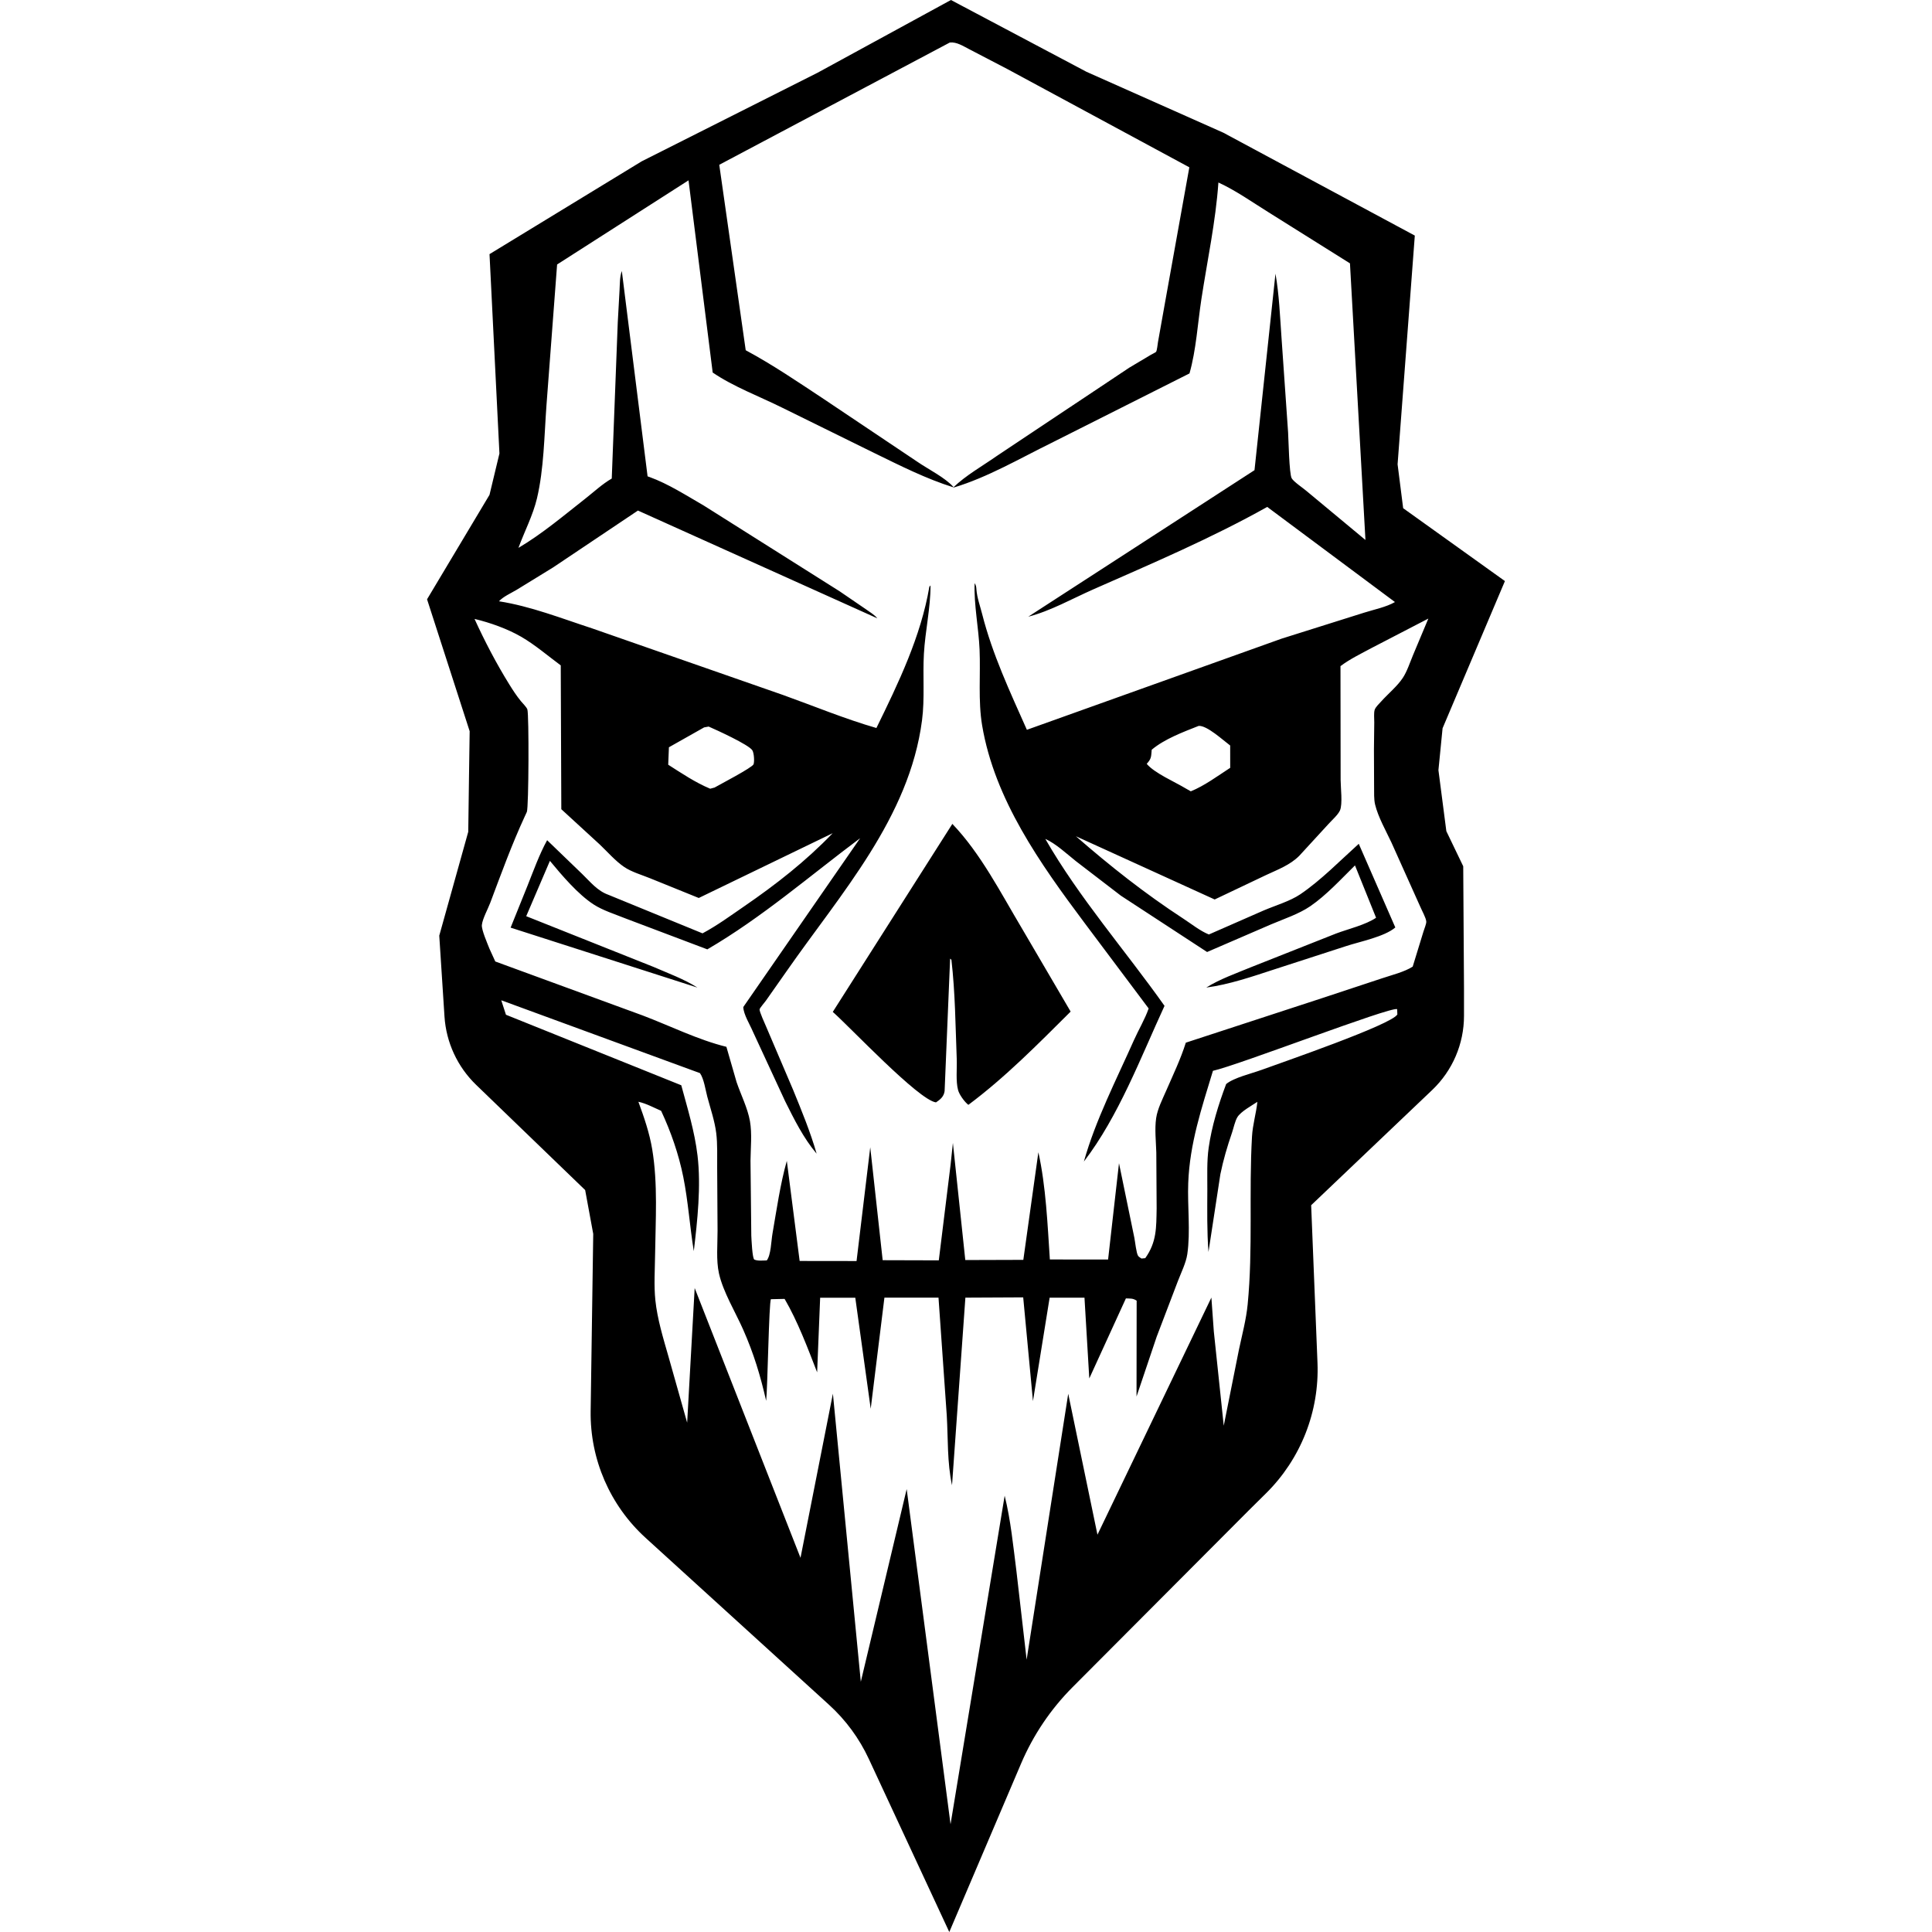 <?xml version="1.0" encoding="UTF-8"?>
<svg id="Layer_2" data-name="Layer 2" xmlns="http://www.w3.org/2000/svg" viewBox="0 0 1850 1850">
  <defs>
    <style>
      .cls-1 {
        fill: none;
      }
    </style>
  </defs>
  <g id="Layer_1-2" data-name="Layer 1">
    <g>
      <g>
        <path d="M1384.95,795.82l-7.57-58.37,3.97-40.1,59.7-140.94-97.44-69.78-5.34-42.05,16.49-219-183.36-98.52-131.02-58.3L910.58,0l-127.63,69.61-168.45,84.85-145.76,88.89,9.5,190.89-9.5,39.58-59.81,100.03,40.8,126.33-.64,43.73-.71,52.57-27.76,99.45,5,77.43c1.6,24.84,12.42,48.19,30.34,65.48l104.36,100.7,7.73,41.98-2.47,169.63c-.67,46.15,18.49,90.37,52.63,121.44l175.66,159.86c15.99,14.55,28.91,32.14,38.03,51.74l77.1,165.83,68.75-161.34c11.64-27.3,28.38-52.14,49.33-73.16l168.97-169.52,16.31-16.14c33.22-32.87,51.08-78.2,49.21-124.9l-6.06-150.89,115.95-110.39c19.41-18.48,30.4-44.12,30.4-70.92v-26.63l-.74-116.63-16.18-33.65ZM1207.81,1024.54c-9.27,3.41-26.37,7.37-33.71,13.52-7.32,19.45-13.81,40.32-16.73,60.95-1.84,12.99-1.23,26.85-1.28,39.96-.07,19.95-.41,39.97,1.1,59.87l11.37-74.35c2.77-13.69,6.64-26.72,11.17-39.91,1.47-4.29,2.84-11.11,5.16-14.87,3.32-5.39,13.84-11.12,19.12-14.63-1.16,11.14-4.48,21.7-5.14,33.12-3.09,53.35,1.04,107.5-4.16,160.86-1.4,14.38-5.28,28.87-8.29,43.03l-14.61,73.11-9.51-90.31-2.33-32.38-109.09,227.05-27.99-134.95-39.83,254.63-9.78-84.88c-3.09-24.09-5.41-48.56-11.26-72.14l-51.82,314.61-42-320.95-43.93,184.5-26.72-275.86-31.02,157.18-101.34-258.33-7.2,128.92-17.99-63.69c-4.94-17.21-10.57-35.61-12.44-53.48-1.47-14.15-.47-29.04-.28-43.26.44-33.38,2.76-68.29-2.75-101.34-2.63-15.78-7.75-30.54-13.23-45.51,7.39,1.57,14.82,5.64,21.76,8.66,9.41,20.11,16.84,41.53,21.22,63.32,4.69,23.34,6.22,47.49,10.07,71.04,3.48-29.29,7.06-62.18,3.57-91.51-2.75-23.13-9.52-44.9-15.56-67.31l-167.88-67.53-4.49-13.85h0s0,0,0,0h0s190.28,69.76,190.28,69.76c3.84,5.57,5.24,15.94,7.01,22.62,3.01,11.32,7.06,23.02,8.53,34.65,1.36,10.79.81,22.41.92,33.32l.37,60.14c.06,13.03-1.48,28.45,1.35,41.08,3.98,17.75,15.7,36.9,23.14,53.7,10.1,22.8,16.53,44.07,22.04,68.28,1.4-12.09,2.64-94.4,4.59-97.31l13.09-.29c12.58,21.57,22.1,47.02,31.14,70.31l2.89-71.42h33.65s14.76,106.3,14.76,106.3l13.13-106.4h51.79s7.92,112.94,7.92,112.94c1.3,22.3.3,44.75,5.02,66.71l12.8-179.65,55.36-.27,9.34,99.35,15.97-99.04h33.37s4.6,77.33,4.6,77.33l35.06-76.64c4.25.21,6.72-.23,10.3,2.18l-.12,91.78,19.3-57.28,20.32-53.3c3-7.84,7.78-17.44,8.99-25.72,3.17-21.65.06-46.14.9-68.2,1.44-37.88,12.77-71.44,23.66-107.39,23.93-5.22,169.27-61.39,176.37-59.08l.22,5.09c-5.3,9.82-111.95,46.45-130.23,53.17ZM1315.94,691.14l-.31,26.36.14,35.87c.11,5.4-.29,11.82.97,17.03,2.9,12,10.33,25.03,15.63,36.33l27.55,61.35c1.44,3.5,5.6,10.84,5.83,14.39.13,2.17-2.06,7.31-2.7,9.53l-10.31,33.61c-8.25,5.22-19.98,8.01-29.31,11.16l-57.97,19.17-129.97,42.48c-4.98,15.86-12.22,30.84-18.83,46.05-3.54,8.15-8.32,17.44-9.59,26.27-1.5,10.4-.15,22.29.16,32.83l.32,53.51c-.35,18.37.15,32.16-10.9,47.69l-3.64.35c-1.07-.86-2.44-1.43-3.2-2.56-1.77-2.64-2.83-13.56-3.61-17.35l-14.7-71.37-10.44,92.21-55.76-.03c-2.21-33.41-3.75-70.04-11-102.66l-14.41,103.03-55.57.17-11.87-112.15-2.17,20.53-11.33,91.92-53.74-.15-11.9-108.12-13.11,108.93-54.49-.07-12.29-95.83c-6.27,22.06-9.82,47.17-13.77,69.91-1.2,6.93-1.4,20.27-5.42,25.39-3.66.05-8.47.69-11.86-.78-2.04-.88-2.78-19.75-2.96-22.89l-.76-71.76c.13-12.19,1.58-25.86-.52-37.89-2.21-12.62-8.68-25.25-12.81-37.43l-9.75-33.78c-27.08-6.65-53.97-20.09-80.11-30l-141.19-51.71-5.58-12.23c-1.87-4.81-7.79-18.24-7.27-22.77.7-6.13,5.79-15.24,8.06-21.29,10.44-27.78,20.66-55.92,33.13-82.87l1.9-4.1c1.8-4.66,2.13-92.69.48-98.1-.65-2.12-4.86-6.28-6.25-7.99-4.13-5.08-7.68-10.52-11.13-16.09-12.31-19.86-23.52-41.34-33.22-62.59,14.88,3.55,31.58,9.48,44.85,17.18,13.08,7.6,25.51,18.29,37.71,27.31l.54,137.73,36.82,33.79c7.37,7.01,14.88,15.72,23.3,21.46,7.15,4.87,16.94,7.62,25.01,10.92l46.49,18.83,128.22-62.03c-25.66,26.73-54.26,49.08-84.71,70-13.1,9-25.86,18.39-39.92,25.89l-90.09-36.9c-10.58-3.74-17.24-12.29-25.13-19.93l-33.57-32.36c-7.6,13.81-13.08,29.3-18.93,43.93l-16.04,39.79,178.92,57.42c-12.82-8.19-28.1-13.7-42.05-19.8l-121.93-48.57,22.69-52.98c11.43,13.8,26.87,32.05,41.93,41.79,8.94,5.78,20.64,9.37,30.55,13.38l78.25,29.57c52.35-30.55,97.98-70.28,146.32-106.45l-111.88,161.66c.15,6.98,6.37,16.84,9.13,23.41l30.93,66.79c8.61,17.27,17.63,35.45,30.16,50.23-5.94-20.71-14.46-41.43-22.63-61.38l-25.65-60.13c-.98-2.38-6.71-14.74-6.34-16.74.22-1.21,5.02-6.84,5.96-8.14l20.07-28.57c51.71-74.22,117.34-146.67,129.51-239.95,2.73-20.92.61-42.72,1.81-63.82,1.23-21.65,6.37-43.95,6.34-65.42l-1.13,1.33c-8.04,47.46-29.69,92.39-50.7,135.22-30.27-8.74-59.8-21.01-89.46-31.64l-182.75-63.76c-29.29-9.55-58.69-21.17-89.2-25.95,4.09-4.51,11.62-7.82,16.86-10.94l34.93-21.45,81.27-54.48,229.2,103.19c-2.4-3.2-7.54-6.25-10.81-8.62l-25.17-17.2-130-82.05c-16.7-9.65-34.01-20.86-52.14-27.44l-1.84-.64-24.66-196.63c-2.07,5.63-1.83,12.29-2.18,18.29l-1.7,30.69-5.77,149.76c-9.01,5.19-16.96,12.67-25.16,19.1-20.61,16.17-41.62,33.99-64.19,47.27,5.74-15.64,13.91-31.21,17.75-47.42,6.67-28.19,6.97-60.18,9.09-89.14l10.18-134.79,125.84-80.57,23.14,184.03c19.69,13.5,45.24,23.06,66.67,33.72l88.7,43.67c24.48,11.93,49.07,24.4,75.12,32.53.06-.06.12-.11.18-.17-8.04-9.12-24.1-17.03-34.41-24.12l-89.68-60.11c-24.53-16.24-49.03-32.91-74.95-46.87l-25.33-177.57,220.76-117.08h0c6.53-.73,12.82,3.44,18.47,6.33l36.51,19.01,174.38,94.15-23.66,131.68-6.35,35.61c-.38,1.95-.84,7.86-1.83,9.41-.3.47-4.42,2.51-4.9,2.79l-20.9,12.45-126.91,84.6c-13.59,9.53-29.18,18.26-41.19,29.73.09.1.19.2.28.31,32.15-9.61,63.26-27.86,93.35-42.63l132.26-66.57c6.4-22.41,7.86-48.04,11.39-71.11,5.67-37.09,13.68-74.28,16.3-111.72,16.77,7.7,32.65,18.99,48.33,28.74l77.64,48.68,14.83,264.89-56.52-46.97c-3.31-2.83-12.1-8.69-14.09-12.08-2.44-4.16-3.04-37.56-3.46-44.02l-6.29-90.4c-1.45-20.37-2.25-41.44-5.8-61.52l-20.08,188.15-216.63,140.3c21.13-5.39,42.35-17.39,62.36-26.21,55.91-24.64,113.13-49.02,166.46-78.9l122.3,91.08c-8.22,4.82-20.3,7.24-29.54,10.18l-79.07,24.9-243.84,87.25c-16.22-36.51-33-72.11-42.88-111.03-1.91-7.54-4.86-15.55-5.43-23.27-.19-2.54-.28-3.92-1.72-6.13-.81,20.5,3.84,42.81,4.73,63.59,1.02,23.78-1.51,49.16,2.45,72.65,11.97,71.01,55.76,132.54,97.82,188.79l61.63,82.23c-3.55,10.29-9.62,20.31-14.08,30.34-16.7,37.57-36.87,76.75-47.93,116.25,33.31-43.45,54.32-99.49,77.21-149.08-37.62-53.13-81.69-103.35-114.17-159.89,10.42,4.77,20.33,14.17,29.3,21.32l43.08,33.07,82.56,53.94,61.37-26.51c12.23-5.19,26.48-9.85,37.42-17.33,15.35-10.5,29.56-26.04,42.82-39.09l20.2,50.13c-9.96,6.8-26.73,10.76-38.26,15.09l-81.79,32.37c-13.96,5.8-29.77,11.32-42.52,19.37,21.65-2.81,43.99-10.5,64.69-17.25l68.88-22.33c13.21-4.38,37.14-9.04,47.42-17.96l-35-80.09c-17.8,16.04-36.2,34.93-56.04,48.36-9.68,6.55-24.21,10.84-35.14,15.52l-52.34,22.94c-8.32-3.34-16.85-10.19-24.46-15.15-36.74-23.98-69.77-50.08-102.86-78.91l132.88,60.54,49.59-23.57c11.1-5.17,22.6-9.43,31.39-18.23l27.87-30.35c3.16-3.55,9.23-8.84,11.12-13.12,2.68-6.09.63-22.14.63-29.08l-.14-109.1c9.02-6.8,19.91-12.03,29.85-17.39l54.29-28.14-14.7,35.04c-2.92,6.95-5.65,15.55-9.77,21.77-5.32,8.04-13.96,15.07-20.46,22.3-1.9,2.11-5.64,5.6-6.46,8.24-.96,3.09-.37,8.25-.42,11.5ZM639.85,732.24l.67-16.68,33.72-19.04h0s4.35-.79,4.35-.79c7.24,3.15,38.29,17.27,41.79,22.69,1.63,2.54,2.16,10.55,1.21,13.38-1.06,3.15-32.12,19.28-37.36,22.32l-4.19,1.12c-14.24-5.94-27.23-14.72-40.19-22.99ZM1177.99,735.23c-11.93,7.73-24.59,17.18-37.74,22.51l-4.92-2.8c-10.35-6.26-29.81-14.6-37.28-23.51,4.68-5.22,4.14-6.73,4.78-13.51,12.23-10.33,30.21-17,44.99-22.84h0c8-.48,23.06,13.53,30.14,18.79l.03,21.37Z"/>
        <path d="M911.93,788.92h0s-114.5,180.04-114.5,180.04c16.27,14.23,82.01,84.33,98.82,86.64,4.19-2.77,7.51-5.54,8.27-10.8l5.28-126.87,1.23,1.09c3.65,31.36,3.87,63.35,5.1,94.91.35,8.98-1.03,21.49,1.3,29.93,1.18,4.28,5.6,10.36,8.88,13.31l.99.76c35.3-26.32,66.74-58.29,97.9-89.28l-46.98-80.21c-20.03-33.58-39.06-71.04-66.29-99.52Z"/>
      </g>
      <rect class="cls-1" width="1850" height="1850"/>
    </g>
  </g>
</svg>